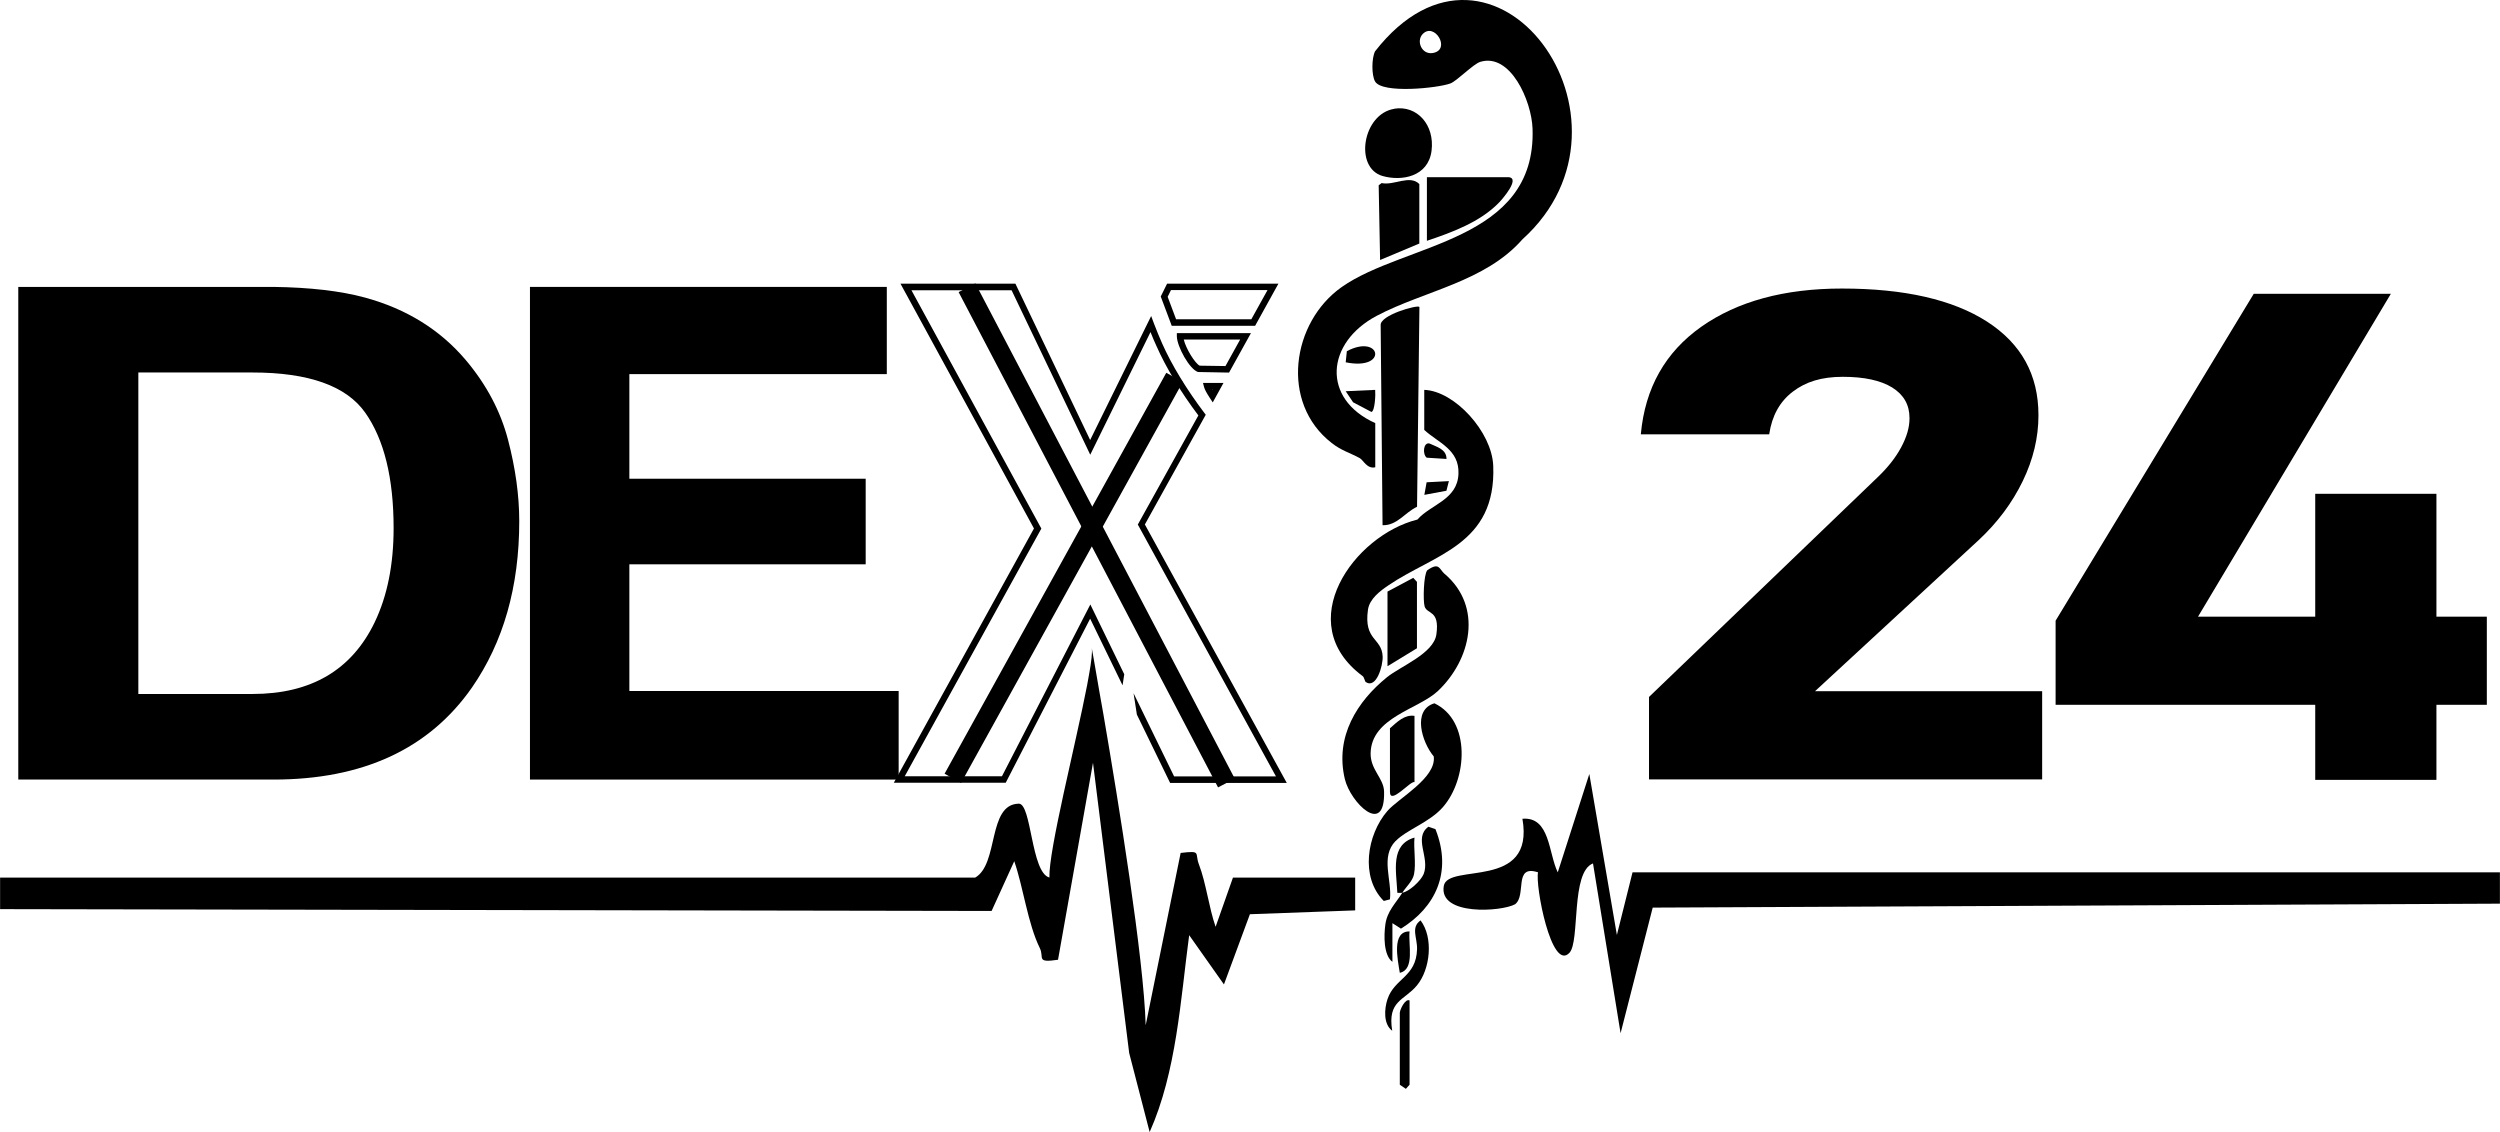 <svg width="265" height="120" viewBox="0 0 265 120" fill="none" xmlns="http://www.w3.org/2000/svg">
<g clip-path="url(#clip0_77_241)">
<path d="M38.689 31.543C43.089 32.744 46.654 34.953 49.376 38.171C51.566 40.767 53.052 43.577 53.846 46.601C54.639 49.625 55.041 52.506 55.041 55.245C55.041 62.189 53.364 68.064 50.019 72.89C45.479 79.386 38.468 82.634 28.987 82.634H1.938V30.412H28.977C32.864 30.463 36.098 30.84 38.689 31.543ZM14.664 39.484V73.562H26.767C32.964 73.562 37.283 71.027 39.724 65.946C41.06 63.156 41.723 59.837 41.723 55.989C41.723 50.674 40.718 46.591 38.719 43.75C36.721 40.91 32.733 39.484 26.767 39.484H14.664Z" fill="black"/>
<path d="M94.001 39.657H66.712V50.745H91.762V59.817H66.712V73.246H95.257V82.634H56.176V30.412H94.001V39.657Z" fill="black"/>
<path d="M174.795 82.624V73.877L198.971 50.643C200.066 49.605 200.92 48.536 201.512 47.436C202.105 46.336 202.406 45.318 202.406 44.371V44.3C202.406 42.905 201.793 41.836 200.568 41.072C199.343 40.319 197.595 39.942 195.335 39.942C193.075 39.942 191.398 40.472 190.032 41.52C188.656 42.569 187.832 44.066 187.541 46V46.041H173.931V46C174.383 41.113 176.523 37.326 180.349 34.627C184.176 31.94 189.138 30.585 195.245 30.585C201.864 30.585 206.986 31.756 210.622 34.088C214.258 36.43 216.076 39.728 216.076 44.005V44.035C216.076 46.377 215.523 48.699 214.409 50.999C213.294 53.3 211.737 55.388 209.738 57.251L192.392 73.267H216.468V82.613H174.805L174.795 82.624Z" fill="black"/>
<path d="M217.894 74.722V65.793L238.896 31.145H253.429L232.99 65.366H263.604V74.712H217.894V74.722ZM245.414 82.664V52.343H258.261V82.664H245.414Z" fill="black"/>
<path d="M128.543 42.64L128.241 42.182C127.9 41.663 127.689 41.266 127.629 41.022L127.518 40.594H129.688L128.553 42.651L128.543 42.64ZM128.472 41.266C128.472 41.266 128.492 41.296 128.502 41.317L128.533 41.266H128.482H128.472Z" fill="black"/>
<path d="M133.032 34.536H124.204L123.039 31.43L123.712 30.066H135.513L133.042 34.536H133.032ZM124.666 33.843H132.641L134.358 30.748H124.123L123.772 31.461L124.666 33.843Z" fill="black"/>
<path d="M121.351 55.602L127.809 43.964L127.669 43.781C125.791 41.296 124.194 38.68 123.179 36.389C122.888 35.727 122.597 35.025 122.295 34.23L122.024 33.497L115.556 46.642L107.631 30.066H95.448L109.6 56.019L94.745 82.97H106.607L115.556 65.579L118.991 72.645C119.061 72.238 119.121 71.841 119.172 71.475L115.576 64.073L106.205 82.287H95.9L110.383 56.029L96.613 30.769H107.229L115.566 48.2L121.954 35.198C122.165 35.727 122.366 36.216 122.587 36.684C123.591 38.965 125.168 41.571 127.026 44.035L120.608 55.602L135.252 82.298H124.455L120.156 73.48C120.276 74.173 120.377 74.936 120.507 75.741L124.033 82.99H136.397L121.371 55.622L121.351 55.602Z" fill="black"/>
<path d="M130.28 39.494L126.986 39.433C126.082 39.138 124.766 36.735 124.746 35.656V35.31H132.6L130.28 39.494ZM127.157 38.761L129.899 38.802L131.455 35.992H125.479C125.71 36.969 126.685 38.537 127.167 38.761H127.157Z" fill="black"/>
<path d="M102.5 30.5L130 83" stroke="black" stroke-width="2"/>
<path d="M151.242 18.785H159.97C161.105 18.958 159.307 21.035 158.936 21.432C156.917 23.55 153.853 24.65 151.252 25.525V18.785H151.242Z" fill="black"/>
<path d="M145.768 49.533C144.904 49.727 144.523 48.78 144.141 48.566C143.086 47.986 142.192 47.772 141.158 46.957C135.654 42.681 136.919 34.169 142.212 30.433C148.872 25.739 162.863 25.668 162.451 13.643C162.351 10.68 160.101 5.579 156.907 6.557C156.153 6.791 154.416 8.603 153.733 8.848C152.417 9.336 146.521 9.958 145.758 8.634C145.376 7.962 145.386 6.17 145.758 5.437C158.293 -10.609 175.358 12.747 161.386 25.362C157.409 29.893 150.981 30.82 145.949 33.467C140.545 36.318 140.053 42.274 145.778 44.85V49.533H145.768ZM150.78 3.635C150.107 4.378 150.71 5.814 151.875 5.62C153.874 5.284 152.035 2.26 150.78 3.635Z" fill="black"/>
<path d="M150.981 41.327C154.195 41.449 158.142 45.787 158.283 49.37C158.614 57.77 152.015 58.737 147.154 62.057C146.3 62.637 145.175 63.472 145.005 64.623C144.533 67.921 146.481 67.596 146.561 69.591C146.602 70.579 145.889 73.043 144.774 72.299C144.663 72.228 144.613 71.79 144.442 71.668C136.839 66.017 143.538 56.742 150.248 55.072C151.654 53.464 154.486 52.995 154.597 50.236C154.707 47.64 152.437 46.927 150.971 45.573V41.327H150.981Z" fill="black"/>
<path d="M153.15 60.845C157.208 64.327 155.933 69.927 152.407 73.256C150.348 75.191 145.356 76.036 145.286 79.844C145.256 81.595 146.672 82.481 146.712 83.896C146.843 88.743 143.147 85.077 142.554 82.583C141.469 78.032 143.92 74.305 147.003 71.8C148.45 70.619 151.965 69.286 152.256 67.249C152.628 64.633 151.272 65.142 151.011 64.286C150.83 63.686 150.901 60.896 151.292 60.448C152.598 59.532 152.548 60.346 153.15 60.855V60.845Z" fill="black"/>
<path d="M150.459 32.54L150.207 53.718C148.902 54.329 148.108 55.714 146.551 55.673L146.351 34.495C146.22 33.406 150.238 32.296 150.448 32.53L150.459 32.54Z" fill="black"/>
<path d="M147.927 89.15C146.3 90.82 147.566 93.294 147.335 95.33L146.682 95.503C144.161 92.988 144.894 88.478 147.064 85.963C148.239 84.609 152.286 82.45 151.975 80.18C150.71 78.663 149.675 75.262 152.045 74.549C155.932 76.392 155.551 82.583 152.949 85.556C151.523 87.185 149.113 87.938 147.937 89.15H147.927Z" fill="black"/>
<path d="M147.787 11.525C150.207 11.129 152.096 13.246 151.744 15.985C151.393 18.724 148.6 19.243 146.541 18.653C143.518 17.767 144.442 12.075 147.787 11.536V11.525Z" fill="black"/>
<path d="M150.459 25.81L146.29 27.561L146.14 19.64L146.451 19.406C147.767 19.691 149.424 18.49 150.449 19.508V25.8L150.459 25.81Z" fill="black"/>
<path d="M148.631 94.628C149.334 94.546 150.619 93.365 150.911 92.642C151.594 90.891 149.796 88.814 151.413 87.633L152.156 87.887C153.984 92.469 152.136 96.195 148.5 98.436L147.596 97.855V101.958C146.642 101.246 146.692 99.148 146.843 98.028C147.024 96.593 147.938 95.758 148.641 94.638C148.47 94.658 148.289 94.638 148.118 94.638C148.008 92.286 147.345 89.547 149.936 88.783C149.826 89.995 150.117 91.512 149.886 92.673C149.735 93.416 149.042 93.996 148.641 94.638L148.631 94.628Z" fill="black"/>
<path d="M147.074 70.619V62.708L149.806 61.252L150.197 61.68V68.715L147.074 70.619Z" fill="black"/>
<path d="M149.936 75.883V82.909C149.555 82.695 147.335 85.383 147.335 83.937V77.197C148.098 76.525 148.892 75.72 149.936 75.883Z" fill="black"/>
<path d="M147.586 109.269C146.622 108.576 146.732 106.937 147.074 105.909C147.827 103.679 150.117 103.567 150.207 100.635C150.248 99.382 149.514 98.334 150.579 97.56C151.965 99.392 151.614 102.742 150.197 104.453C148.861 106.072 147.044 106.041 147.576 109.269H147.586Z" fill="black"/>
<path d="M149.414 106.051V114.98L149.022 115.418L148.379 114.98V107.365C148.379 107.049 148.952 105.797 149.424 106.051H149.414Z" fill="black"/>
<path d="M145.768 41.327C145.818 41.795 145.748 43.547 145.376 43.669L143.428 42.641L142.644 41.47L145.768 41.327Z" fill="black"/>
<path d="M149.414 98.731C149.263 100.105 149.996 102.763 148.379 103.119C148.148 101.683 147.496 98.7 149.414 98.731Z" fill="black"/>
<path d="M142.644 38.405L142.765 37.224C146.391 35.32 147.184 39.321 142.644 38.405Z" fill="black"/>
<path d="M153.582 50.999L153.321 52.018L150.981 52.456L151.222 51.122L153.582 50.999Z" fill="black"/>
<path d="M153.321 48.648L151.232 48.515C150.77 48.159 150.86 46.866 151.523 47.008C152.216 47.355 153.331 47.578 153.331 48.648H153.321Z" fill="black"/>
<path d="M265 92.469H173.048L171.39 99.107L168.468 82.043L165.123 92.469C164.129 90.453 164.319 86.543 161.377 86.788C162.712 94.454 153.462 91.41 153.04 93.915C152.498 97.102 159.177 96.644 160.603 95.849C161.839 94.892 160.402 91.604 163.034 92.469C162.712 93.803 164.44 103.037 166.358 101.001C167.503 99.79 166.479 92.428 168.859 91.522L171.782 109.523L175.187 96.206L264.99 95.788V92.459L265 92.469Z" fill="black"/>
<path d="M143.649 93.029V96.501L132.49 96.908L129.738 104.351L126.052 99.128C125.138 105.96 124.716 113.596 121.863 120L119.694 111.621L115.857 80.852L112.151 101.734C109.77 102.091 110.715 101.51 110.222 100.502C108.937 97.886 108.485 94.108 107.511 91.288L105.11 96.562L0.01 96.369V93.029H103.362C105.894 91.593 104.658 85.26 107.983 85.189C109.359 85.148 109.278 92.489 111.237 93.019C111.146 90.138 114.029 78.867 115.234 72.635C115.315 72.228 115.385 71.831 115.445 71.465C115.686 70.141 115.797 69.143 115.727 68.695C115.727 68.695 116.068 70.538 116.56 73.46C116.691 74.152 116.821 74.916 116.962 75.72C118.579 85.148 121.241 101.52 121.442 108.678L125.148 90.412C127.408 90.138 126.614 90.412 127.086 91.624C127.85 93.62 128.131 96.155 128.854 98.242L130.692 93.029H143.659H143.649Z" fill="black"/>
<path d="M124.5 40L101 82.5" stroke="black" stroke-width="2"/>
</g>
<defs>
<clipPath id="clip0_77_241">
<rect width="265" height="120" fill="white"/>
</clipPath>
</defs>
</svg>

